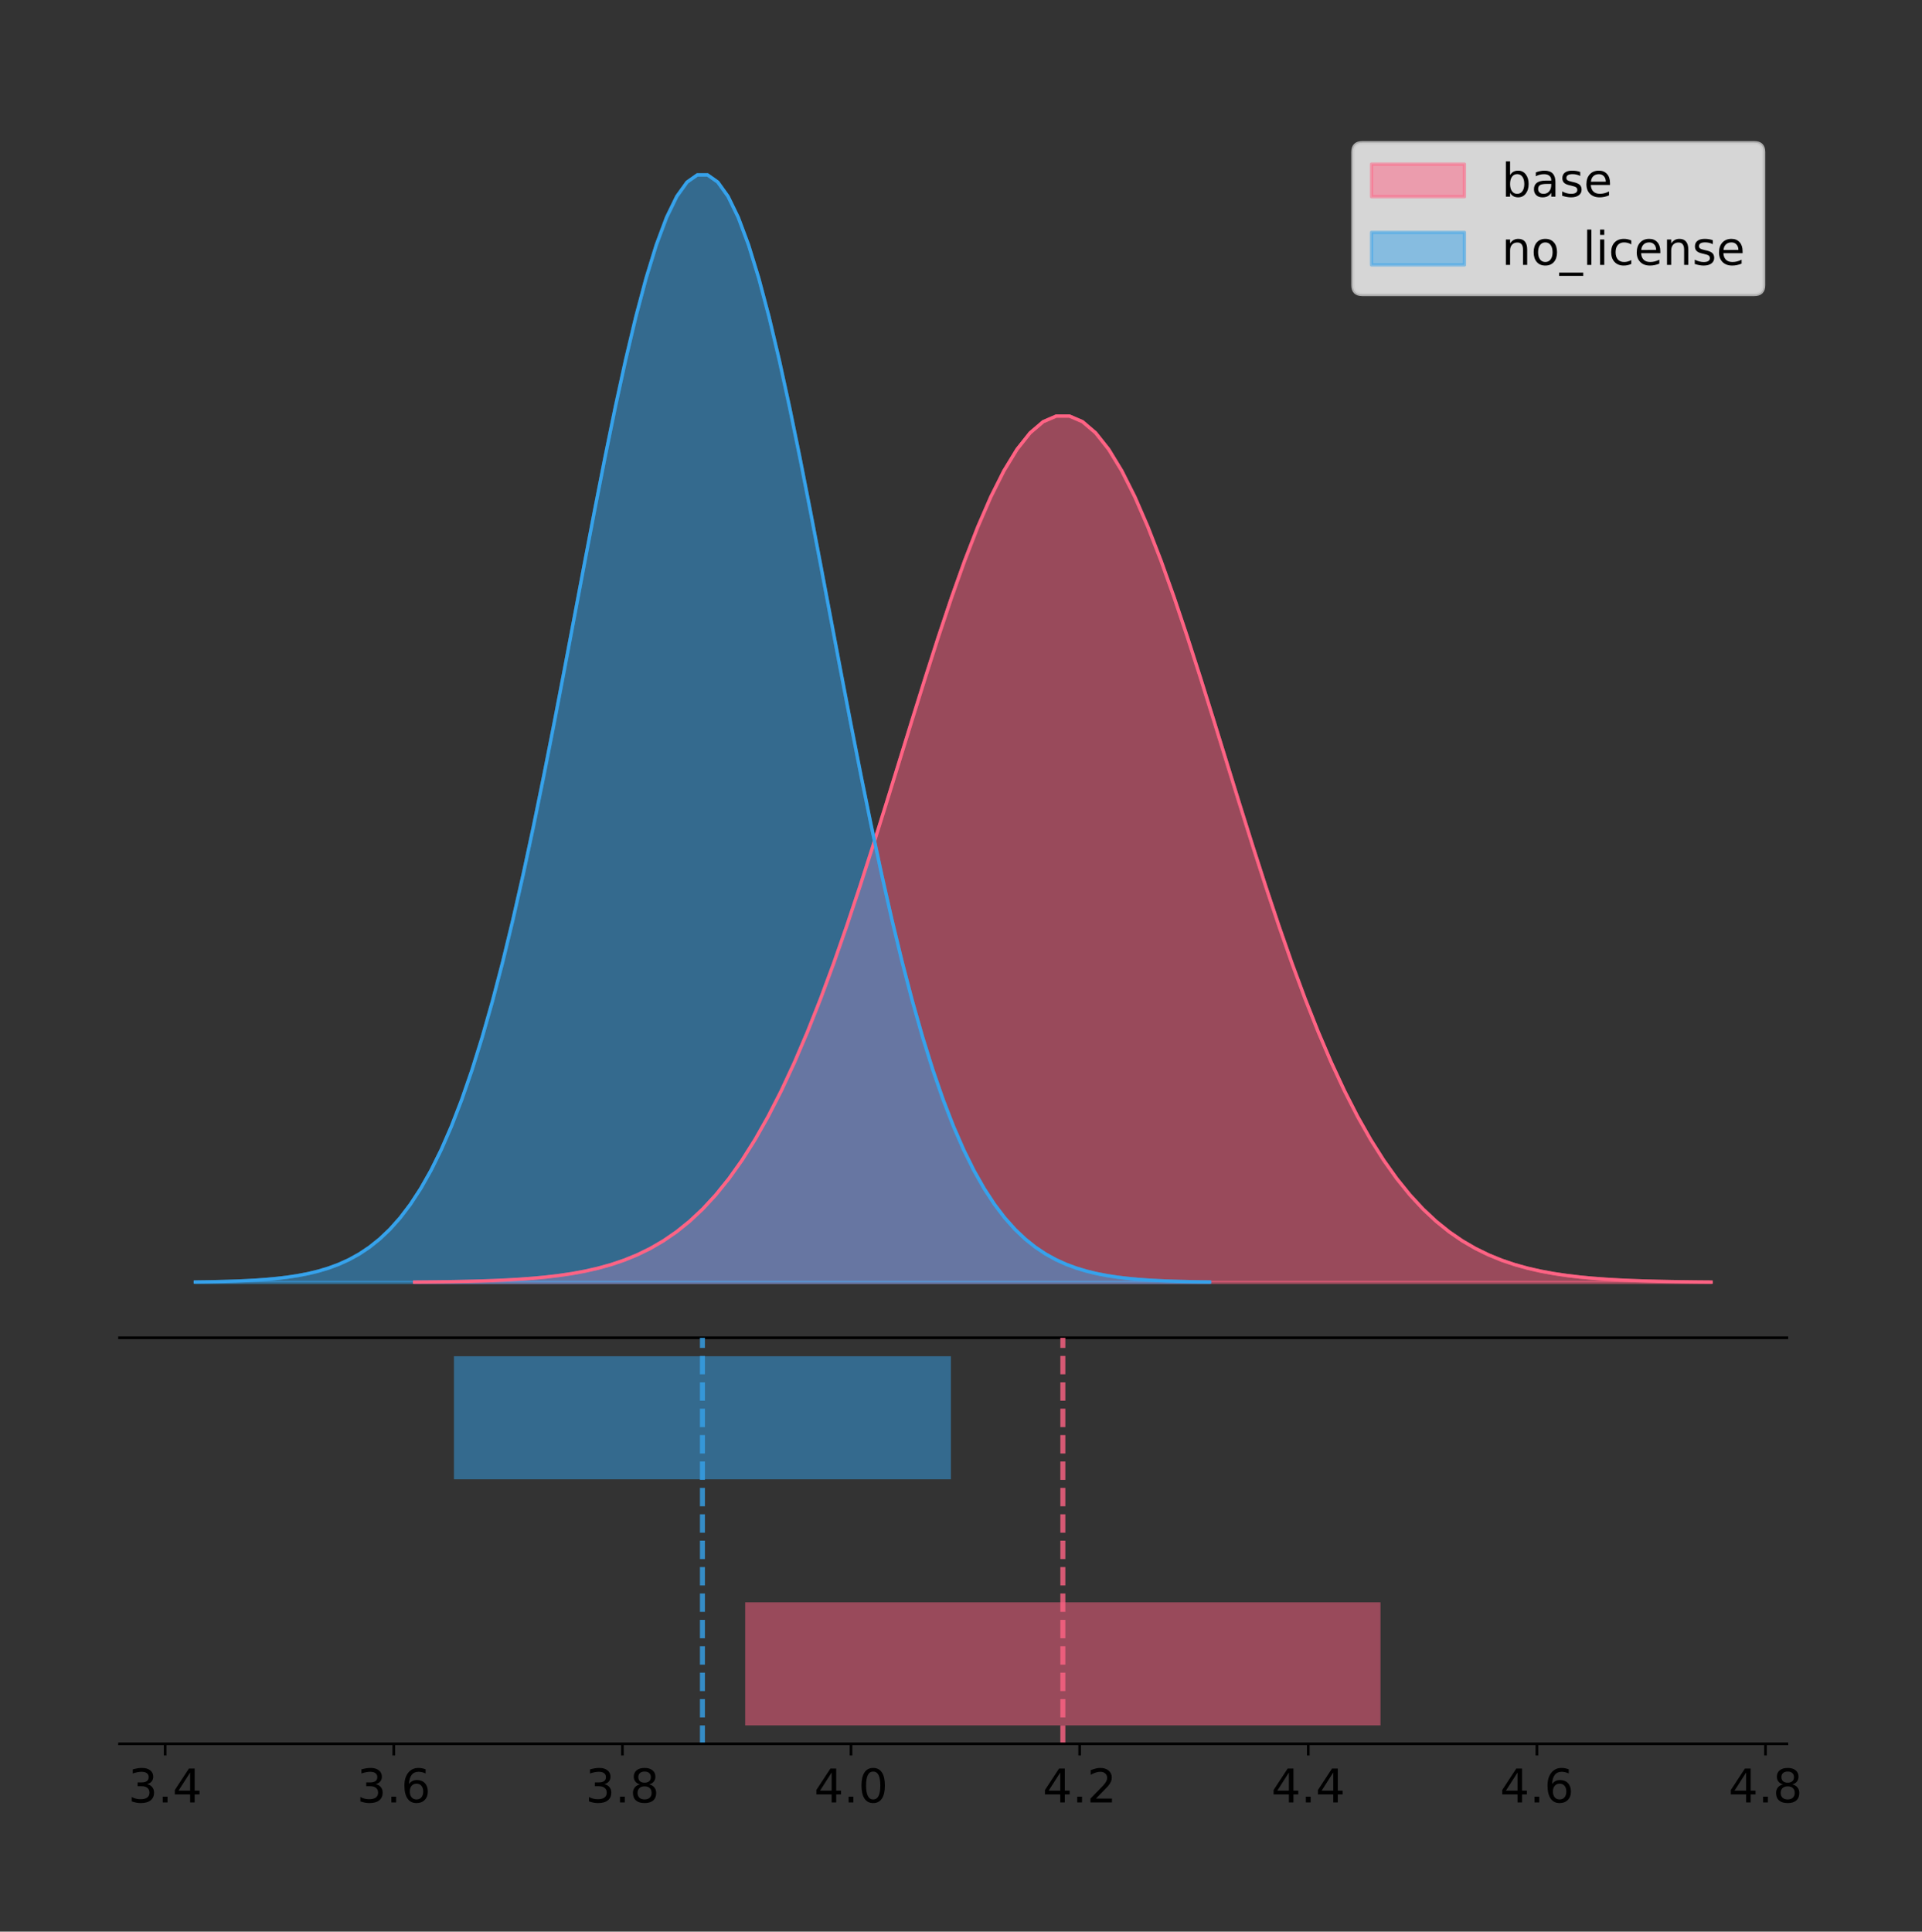 <?xml version="1.0" encoding="utf-8" standalone="no"?>
<!DOCTYPE svg PUBLIC "-//W3C//DTD SVG 1.1//EN"
  "http://www.w3.org/Graphics/SVG/1.1/DTD/svg11.dtd">
<!-- Created with matplotlib (https://matplotlib.org/) -->
<svg height="581.789pt" version="1.1" viewBox="0 0 578.894 581.789" width="578.894pt" xmlns="http://www.w3.org/2000/svg" xmlns:xlink="http://www.w3.org/1999/xlink">
 <rect x="0" y="0" width="578.894" height="581.789" fill="#333333" stroke="none"/>
 <defs>
  <style type="text/css">
*{stroke-linecap:butt;stroke-linejoin:round;}
  </style>
 </defs>
 <g id="figure_1">
  <g id="patch_1">
   <path d="M 0 581.789 
L 578.894 581.789 
L 578.894 0 
L 0 0 
z
" style="fill:none;"/>
  </g>
  <g id="axes_1">
   <g id="patch_2">
    <path d="M 36 402.93 
L 538.2 402.93 
L 538.2 36 
L 36 36 
z
" style="fill:none;"/>
   </g>
   <g id="PolyCollection_1">
    <defs>
     <path d="M 124.872 -195.538 
L 124.872 -195.626 
L 128.816 -195.659 
L 132.761 -195.703 
L 136.705 -195.762 
L 140.65 -195.841 
L 144.594 -195.944 
L 148.538 -196.08 
L 152.483 -196.255 
L 156.427 -196.482 
L 160.372 -196.771 
L 164.316 -197.14 
L 168.261 -197.604 
L 172.205 -198.186 
L 176.15 -198.91 
L 180.094 -199.803 
L 184.039 -200.898 
L 187.983 -202.231 
L 191.927 -203.84 
L 195.872 -205.769 
L 199.816 -208.065 
L 203.761 -210.776 
L 207.705 -213.953 
L 211.65 -217.647 
L 215.594 -221.91 
L 219.539 -226.79 
L 223.483 -232.331 
L 227.428 -238.574 
L 231.372 -245.548 
L 235.316 -253.274 
L 239.261 -261.76 
L 243.205 -270.999 
L 247.15 -280.967 
L 251.094 -291.622 
L 255.039 -302.902 
L 258.983 -314.727 
L 262.928 -326.992 
L 266.872 -339.576 
L 270.817 -352.337 
L 274.761 -365.118 
L 278.705 -377.747 
L 282.65 -390.042 
L 286.594 -401.816 
L 290.539 -412.878 
L 294.483 -423.043 
L 298.428 -432.133 
L 302.372 -439.986 
L 306.317 -446.455 
L 310.261 -451.419 
L 314.206 -454.782 
L 318.15 -456.481 
L 322.094 -456.481 
L 326.039 -454.782 
L 329.983 -451.419 
L 333.928 -446.455 
L 337.872 -439.986 
L 341.817 -432.133 
L 345.761 -423.043 
L 349.706 -412.878 
L 353.65 -401.816 
L 357.595 -390.042 
L 361.539 -377.747 
L 365.483 -365.118 
L 369.428 -352.337 
L 373.372 -339.576 
L 377.317 -326.992 
L 381.261 -314.727 
L 385.206 -302.902 
L 389.15 -291.622 
L 393.095 -280.967 
L 397.039 -270.999 
L 400.984 -261.76 
L 404.928 -253.274 
L 408.872 -245.548 
L 412.817 -238.574 
L 416.761 -232.331 
L 420.706 -226.79 
L 424.65 -221.91 
L 428.595 -217.647 
L 432.539 -213.953 
L 436.484 -210.776 
L 440.428 -208.065 
L 444.373 -205.769 
L 448.317 -203.84 
L 452.261 -202.231 
L 456.206 -200.898 
L 460.15 -199.803 
L 464.095 -198.91 
L 468.039 -198.186 
L 471.984 -197.604 
L 475.928 -197.14 
L 479.873 -196.771 
L 483.817 -196.482 
L 487.762 -196.255 
L 491.706 -196.08 
L 495.65 -195.944 
L 499.595 -195.841 
L 503.539 -195.762 
L 507.484 -195.703 
L 511.428 -195.659 
L 515.373 -195.626 
L 515.373 -195.538 
L 515.373 -195.538 
L 511.428 -195.538 
L 507.484 -195.538 
L 503.539 -195.538 
L 499.595 -195.538 
L 495.65 -195.538 
L 491.706 -195.538 
L 487.762 -195.538 
L 483.817 -195.538 
L 479.873 -195.538 
L 475.928 -195.538 
L 471.984 -195.538 
L 468.039 -195.538 
L 464.095 -195.538 
L 460.15 -195.538 
L 456.206 -195.538 
L 452.261 -195.538 
L 448.317 -195.538 
L 444.373 -195.538 
L 440.428 -195.538 
L 436.484 -195.538 
L 432.539 -195.538 
L 428.595 -195.538 
L 424.65 -195.538 
L 420.706 -195.538 
L 416.761 -195.538 
L 412.817 -195.538 
L 408.872 -195.538 
L 404.928 -195.538 
L 400.984 -195.538 
L 397.039 -195.538 
L 393.095 -195.538 
L 389.15 -195.538 
L 385.206 -195.538 
L 381.261 -195.538 
L 377.317 -195.538 
L 373.372 -195.538 
L 369.428 -195.538 
L 365.483 -195.538 
L 361.539 -195.538 
L 357.595 -195.538 
L 353.65 -195.538 
L 349.706 -195.538 
L 345.761 -195.538 
L 341.817 -195.538 
L 337.872 -195.538 
L 333.928 -195.538 
L 329.983 -195.538 
L 326.039 -195.538 
L 322.094 -195.538 
L 318.15 -195.538 
L 314.206 -195.538 
L 310.261 -195.538 
L 306.317 -195.538 
L 302.372 -195.538 
L 298.428 -195.538 
L 294.483 -195.538 
L 290.539 -195.538 
L 286.594 -195.538 
L 282.65 -195.538 
L 278.705 -195.538 
L 274.761 -195.538 
L 270.817 -195.538 
L 266.872 -195.538 
L 262.928 -195.538 
L 258.983 -195.538 
L 255.039 -195.538 
L 251.094 -195.538 
L 247.15 -195.538 
L 243.205 -195.538 
L 239.261 -195.538 
L 235.316 -195.538 
L 231.372 -195.538 
L 227.428 -195.538 
L 223.483 -195.538 
L 219.539 -195.538 
L 215.594 -195.538 
L 211.65 -195.538 
L 207.705 -195.538 
L 203.761 -195.538 
L 199.816 -195.538 
L 195.872 -195.538 
L 191.927 -195.538 
L 187.983 -195.538 
L 184.039 -195.538 
L 180.094 -195.538 
L 176.15 -195.538 
L 172.205 -195.538 
L 168.261 -195.538 
L 164.316 -195.538 
L 160.372 -195.538 
L 156.427 -195.538 
L 152.483 -195.538 
L 148.538 -195.538 
L 144.594 -195.538 
L 140.65 -195.538 
L 136.705 -195.538 
L 132.761 -195.538 
L 128.816 -195.538 
L 124.872 -195.538 
z
" id="m2f1278f8eb" style="stroke:#ff6384;stroke-opacity:0.5;"/>
    </defs>
    <g clip-path="url(#p6fb1b1a585)">
     <use style="fill:#ff6384;fill-opacity:0.5;stroke:#ff6384;stroke-opacity:0.5;" x="0" xlink:href="#m2f1278f8eb" y="581.789"/>
    </g>
   </g>
   <g id="PolyCollection_2">
    <defs>
     <path d="M 58.827 -195.538 
L 58.827 -195.65 
L 61.913 -195.692 
L 64.999 -195.749 
L 68.084 -195.825 
L 71.17 -195.925 
L 74.255 -196.058 
L 77.341 -196.23 
L 80.427 -196.455 
L 83.512 -196.744 
L 86.598 -197.115 
L 89.683 -197.585 
L 92.769 -198.179 
L 95.855 -198.923 
L 98.94 -199.848 
L 102.026 -200.99 
L 105.111 -202.39 
L 108.197 -204.093 
L 111.283 -206.151 
L 114.368 -208.617 
L 117.454 -211.552 
L 120.54 -215.017 
L 123.625 -219.078 
L 126.711 -223.801 
L 129.796 -229.25 
L 132.882 -235.488 
L 135.968 -242.572 
L 139.053 -250.552 
L 142.139 -259.468 
L 145.224 -269.344 
L 148.31 -280.192 
L 151.396 -292.002 
L 154.481 -304.744 
L 157.567 -318.365 
L 160.653 -332.786 
L 163.738 -347.901 
L 166.824 -363.58 
L 169.909 -379.667 
L 172.995 -395.98 
L 176.081 -412.318 
L 179.166 -428.462 
L 182.252 -444.18 
L 185.337 -459.23 
L 188.423 -473.372 
L 191.509 -486.366 
L 194.594 -497.987 
L 197.68 -508.025 
L 200.765 -516.294 
L 203.851 -522.64 
L 206.937 -526.94 
L 210.022 -529.111 
L 213.108 -529.111 
L 216.194 -526.94 
L 219.279 -522.64 
L 222.365 -516.294 
L 225.45 -508.025 
L 228.536 -497.987 
L 231.622 -486.366 
L 234.707 -473.372 
L 237.793 -459.23 
L 240.878 -444.18 
L 243.964 -428.462 
L 247.05 -412.318 
L 250.135 -395.98 
L 253.221 -379.667 
L 256.307 -363.58 
L 259.392 -347.901 
L 262.478 -332.786 
L 265.563 -318.365 
L 268.649 -304.744 
L 271.735 -292.002 
L 274.82 -280.192 
L 277.906 -269.344 
L 280.991 -259.468 
L 284.077 -250.552 
L 287.163 -242.572 
L 290.248 -235.488 
L 293.334 -229.25 
L 296.42 -223.801 
L 299.505 -219.078 
L 302.591 -215.017 
L 305.676 -211.552 
L 308.762 -208.617 
L 311.848 -206.151 
L 314.933 -204.093 
L 318.019 -202.39 
L 321.104 -200.99 
L 324.19 -199.848 
L 327.276 -198.923 
L 330.361 -198.179 
L 333.447 -197.585 
L 336.532 -197.115 
L 339.618 -196.744 
L 342.704 -196.455 
L 345.789 -196.23 
L 348.875 -196.058 
L 351.961 -195.925 
L 355.046 -195.825 
L 358.132 -195.749 
L 361.217 -195.692 
L 364.303 -195.65 
L 364.303 -195.538 
L 364.303 -195.538 
L 361.217 -195.538 
L 358.132 -195.538 
L 355.046 -195.538 
L 351.961 -195.538 
L 348.875 -195.538 
L 345.789 -195.538 
L 342.704 -195.538 
L 339.618 -195.538 
L 336.532 -195.538 
L 333.447 -195.538 
L 330.361 -195.538 
L 327.276 -195.538 
L 324.19 -195.538 
L 321.104 -195.538 
L 318.019 -195.538 
L 314.933 -195.538 
L 311.848 -195.538 
L 308.762 -195.538 
L 305.676 -195.538 
L 302.591 -195.538 
L 299.505 -195.538 
L 296.42 -195.538 
L 293.334 -195.538 
L 290.248 -195.538 
L 287.163 -195.538 
L 284.077 -195.538 
L 280.991 -195.538 
L 277.906 -195.538 
L 274.82 -195.538 
L 271.735 -195.538 
L 268.649 -195.538 
L 265.563 -195.538 
L 262.478 -195.538 
L 259.392 -195.538 
L 256.307 -195.538 
L 253.221 -195.538 
L 250.135 -195.538 
L 247.05 -195.538 
L 243.964 -195.538 
L 240.878 -195.538 
L 237.793 -195.538 
L 234.707 -195.538 
L 231.622 -195.538 
L 228.536 -195.538 
L 225.45 -195.538 
L 222.365 -195.538 
L 219.279 -195.538 
L 216.194 -195.538 
L 213.108 -195.538 
L 210.022 -195.538 
L 206.937 -195.538 
L 203.851 -195.538 
L 200.765 -195.538 
L 197.68 -195.538 
L 194.594 -195.538 
L 191.509 -195.538 
L 188.423 -195.538 
L 185.337 -195.538 
L 182.252 -195.538 
L 179.166 -195.538 
L 176.081 -195.538 
L 172.995 -195.538 
L 169.909 -195.538 
L 166.824 -195.538 
L 163.738 -195.538 
L 160.653 -195.538 
L 157.567 -195.538 
L 154.481 -195.538 
L 151.396 -195.538 
L 148.31 -195.538 
L 145.224 -195.538 
L 142.139 -195.538 
L 139.053 -195.538 
L 135.968 -195.538 
L 132.882 -195.538 
L 129.796 -195.538 
L 126.711 -195.538 
L 123.625 -195.538 
L 120.54 -195.538 
L 117.454 -195.538 
L 114.368 -195.538 
L 111.283 -195.538 
L 108.197 -195.538 
L 105.111 -195.538 
L 102.026 -195.538 
L 98.94 -195.538 
L 95.855 -195.538 
L 92.769 -195.538 
L 89.683 -195.538 
L 86.598 -195.538 
L 83.512 -195.538 
L 80.427 -195.538 
L 77.341 -195.538 
L 74.255 -195.538 
L 71.17 -195.538 
L 68.084 -195.538 
L 64.999 -195.538 
L 61.913 -195.538 
L 58.827 -195.538 
z
" id="mb5e9f8c3b9" style="stroke:#36a2eb;stroke-opacity:0.5;"/>
    </defs>
    <g clip-path="url(#p6fb1b1a585)">
     <use style="fill:#36a2eb;fill-opacity:0.5;stroke:#36a2eb;stroke-opacity:0.5;" x="0" xlink:href="#mb5e9f8c3b9" y="581.789"/>
    </g>
   </g>
   <g id="line2d_1">
    <path clip-path="url(#p6fb1b1a585)" d="M 124.872 386.164 
L 128.816 386.131 
L 132.761 386.086 
L 136.705 386.027 
L 140.65 385.948 
L 144.594 385.845 
L 148.538 385.71 
L 152.483 385.534 
L 156.427 385.308 
L 160.372 385.018 
L 164.316 384.65 
L 168.261 384.185 
L 172.205 383.604 
L 176.15 382.88 
L 180.094 381.986 
L 184.039 380.891 
L 187.983 379.559 
L 191.927 377.949 
L 195.872 376.02 
L 199.816 373.724 
L 203.761 371.014 
L 207.705 367.837 
L 211.65 364.142 
L 215.594 359.88 
L 219.539 355 
L 223.483 349.458 
L 227.428 343.215 
L 231.372 336.241 
L 235.316 328.515 
L 239.261 320.029 
L 243.205 310.791 
L 247.15 300.823 
L 251.094 290.168 
L 255.039 278.887 
L 258.983 267.063 
L 262.928 254.797 
L 266.872 242.214 
L 270.817 229.452 
L 274.761 216.671 
L 278.705 204.043 
L 282.65 191.747 
L 286.594 179.974 
L 290.539 168.912 
L 294.483 158.746 
L 298.428 149.656 
L 302.372 141.804 
L 306.317 135.335 
L 310.261 130.371 
L 314.206 127.007 
L 318.15 125.309 
L 322.094 125.309 
L 326.039 127.007 
L 329.983 130.371 
L 333.928 135.335 
L 337.872 141.804 
L 341.817 149.656 
L 345.761 158.746 
L 349.706 168.912 
L 353.65 179.974 
L 357.595 191.747 
L 361.539 204.043 
L 365.483 216.671 
L 369.428 229.452 
L 373.372 242.214 
L 377.317 254.797 
L 381.261 267.063 
L 385.206 278.887 
L 389.15 290.168 
L 393.095 300.823 
L 397.039 310.791 
L 400.984 320.029 
L 404.928 328.515 
L 408.872 336.241 
L 412.817 343.215 
L 416.761 349.458 
L 420.706 355 
L 424.65 359.88 
L 428.595 364.142 
L 432.539 367.837 
L 436.484 371.014 
L 440.428 373.724 
L 444.373 376.02 
L 448.317 377.949 
L 452.261 379.559 
L 456.206 380.891 
L 460.15 381.986 
L 464.095 382.88 
L 468.039 383.604 
L 471.984 384.185 
L 475.928 384.65 
L 479.873 385.018 
L 483.817 385.308 
L 487.762 385.534 
L 491.706 385.71 
L 495.65 385.845 
L 499.595 385.948 
L 503.539 386.027 
L 507.484 386.086 
L 511.428 386.131 
L 515.373 386.164 
" style="fill:none;stroke:#ff6384;stroke-linecap:square;"/>
   </g>
   <g id="line2d_2">
    <path clip-path="url(#p6fb1b1a585)" d="M 58.827 386.139 
L 61.913 386.097 
L 64.999 386.04 
L 68.084 385.965 
L 71.17 385.864 
L 74.255 385.732 
L 77.341 385.559 
L 80.427 385.334 
L 83.512 385.045 
L 86.598 384.675 
L 89.683 384.204 
L 92.769 383.61 
L 95.855 382.867 
L 98.94 381.941 
L 102.026 380.799 
L 105.111 379.399 
L 108.197 377.696 
L 111.283 375.639 
L 114.368 373.172 
L 117.454 370.238 
L 120.54 366.772 
L 123.625 362.711 
L 126.711 357.989 
L 129.796 352.539 
L 132.882 346.301 
L 135.968 339.217 
L 139.053 331.237 
L 142.139 322.322 
L 145.224 312.445 
L 148.31 301.597 
L 151.396 289.787 
L 154.481 277.045 
L 157.567 263.424 
L 160.653 249.004 
L 163.738 233.888 
L 166.824 218.209 
L 169.909 202.123 
L 172.995 185.809 
L 176.081 169.471 
L 179.166 153.327 
L 182.252 137.61 
L 185.337 122.559 
L 188.423 108.418 
L 191.509 95.423 
L 194.594 83.803 
L 197.68 73.765 
L 200.765 65.495 
L 203.851 59.15 
L 206.937 54.85 
L 210.022 52.679 
L 213.108 52.679 
L 216.194 54.85 
L 219.279 59.15 
L 222.365 65.495 
L 225.45 73.765 
L 228.536 83.803 
L 231.622 95.423 
L 234.707 108.418 
L 237.793 122.559 
L 240.878 137.61 
L 243.964 153.327 
L 247.05 169.471 
L 250.135 185.809 
L 253.221 202.123 
L 256.307 218.209 
L 259.392 233.888 
L 262.478 249.004 
L 265.563 263.424 
L 268.649 277.045 
L 271.735 289.787 
L 274.82 301.597 
L 277.906 312.445 
L 280.991 322.322 
L 284.077 331.237 
L 287.163 339.217 
L 290.248 346.301 
L 293.334 352.539 
L 296.42 357.989 
L 299.505 362.711 
L 302.591 366.772 
L 305.676 370.238 
L 308.762 373.172 
L 311.848 375.639 
L 314.933 377.696 
L 318.019 379.399 
L 321.104 380.799 
L 324.19 381.941 
L 327.276 382.867 
L 330.361 383.61 
L 333.447 384.204 
L 336.532 384.675 
L 339.618 385.045 
L 342.704 385.334 
L 345.789 385.559 
L 348.875 385.732 
L 351.961 385.864 
L 355.046 385.965 
L 358.132 386.04 
L 361.217 386.097 
L 364.303 386.139 
" style="fill:none;stroke:#36a2eb;stroke-linecap:square;"/>
   </g>
   <g id="patch_3">
    <path d="M 36 402.93 
L 538.2 402.93 
" style="fill:none;stroke:#000000;stroke-linecap:square;stroke-linejoin:miter;stroke-width:0.8;"/>
   </g>
   <g id="legend_1">
    <g id="patch_4">
     <path d="M 410.29 88.688 
L 528.4 88.688 
Q 531.2 88.688 531.2 85.888 
L 531.2 45.8 
Q 531.2 43 528.4 43 
L 410.29 43 
Q 407.49 43 407.49 45.8 
L 407.49 85.888 
Q 407.49 88.688 410.29 88.688 
z
" style="fill:#ffffff;opacity:0.8;stroke:#cccccc;stroke-linejoin:miter;"/>
    </g>
    <g id="patch_5">
     <path d="M 413.09 59.238 
L 441.09 59.238 
L 441.09 49.438 
L 413.09 49.438 
z
" style="fill:#ff6384;opacity:0.5;stroke:#ff6384;stroke-linejoin:miter;"/>
    </g>
    <g id="text_1">
     <!-- base -->
     <defs>
      <path d="M 48.688 27.297 
Q 48.688 37.203 44.609 42.844 
Q 40.531 48.484 33.406 48.484 
Q 26.266 48.484 22.188 42.844 
Q 18.109 37.203 18.109 27.297 
Q 18.109 17.391 22.188 11.75 
Q 26.266 6.109 33.406 6.109 
Q 40.531 6.109 44.609 11.75 
Q 48.688 17.391 48.688 27.297 
z
M 18.109 46.391 
Q 20.953 51.266 25.266 53.625 
Q 29.594 56 35.594 56 
Q 45.562 56 51.781 48.094 
Q 58.016 40.188 58.016 27.297 
Q 58.016 14.406 51.781 6.484 
Q 45.562 -1.422 35.594 -1.422 
Q 29.594 -1.422 25.266 0.953 
Q 20.953 3.328 18.109 8.203 
L 18.109 0 
L 9.078 0 
L 9.078 75.984 
L 18.109 75.984 
z
" id="DejaVuSans-98"/>
      <path d="M 34.281 27.484 
Q 23.391 27.484 19.188 25 
Q 14.984 22.516 14.984 16.5 
Q 14.984 11.719 18.141 8.906 
Q 21.297 6.109 26.703 6.109 
Q 34.188 6.109 38.703 11.406 
Q 43.219 16.703 43.219 25.484 
L 43.219 27.484 
z
M 52.203 31.203 
L 52.203 0 
L 43.219 0 
L 43.219 8.297 
Q 40.141 3.328 35.547 0.953 
Q 30.953 -1.422 24.312 -1.422 
Q 15.922 -1.422 10.953 3.297 
Q 6 8.016 6 15.922 
Q 6 25.141 12.172 29.828 
Q 18.359 34.516 30.609 34.516 
L 43.219 34.516 
L 43.219 35.406 
Q 43.219 41.609 39.141 45 
Q 35.062 48.391 27.688 48.391 
Q 23 48.391 18.547 47.266 
Q 14.109 46.141 10.016 43.891 
L 10.016 52.203 
Q 14.938 54.109 19.578 55.047 
Q 24.219 56 28.609 56 
Q 40.484 56 46.344 49.844 
Q 52.203 43.703 52.203 31.203 
z
" id="DejaVuSans-97"/>
      <path d="M 44.281 53.078 
L 44.281 44.578 
Q 40.484 46.531 36.375 47.5 
Q 32.281 48.484 27.875 48.484 
Q 21.188 48.484 17.844 46.438 
Q 14.5 44.391 14.5 40.281 
Q 14.5 37.156 16.891 35.375 
Q 19.281 33.594 26.516 31.984 
L 29.594 31.297 
Q 39.156 29.25 43.188 25.516 
Q 47.219 21.781 47.219 15.094 
Q 47.219 7.469 41.188 3.016 
Q 35.156 -1.422 24.609 -1.422 
Q 20.219 -1.422 15.453 -0.562 
Q 10.688 0.297 5.422 2 
L 5.422 11.281 
Q 10.406 8.688 15.234 7.391 
Q 20.062 6.109 24.812 6.109 
Q 31.156 6.109 34.562 8.281 
Q 37.984 10.453 37.984 14.406 
Q 37.984 18.062 35.516 20.016 
Q 33.062 21.969 24.703 23.781 
L 21.578 24.516 
Q 13.234 26.266 9.516 29.906 
Q 5.812 33.547 5.812 39.891 
Q 5.812 47.609 11.281 51.797 
Q 16.75 56 26.812 56 
Q 31.781 56 36.172 55.266 
Q 40.578 54.547 44.281 53.078 
z
" id="DejaVuSans-115"/>
      <path d="M 56.203 29.594 
L 56.203 25.203 
L 14.891 25.203 
Q 15.484 15.922 20.484 11.062 
Q 25.484 6.203 34.422 6.203 
Q 39.594 6.203 44.453 7.469 
Q 49.312 8.734 54.109 11.281 
L 54.109 2.781 
Q 49.266 0.734 44.188 -0.344 
Q 39.109 -1.422 33.891 -1.422 
Q 20.797 -1.422 13.156 6.188 
Q 5.516 13.812 5.516 26.812 
Q 5.516 40.234 12.766 48.109 
Q 20.016 56 32.328 56 
Q 43.359 56 49.781 48.891 
Q 56.203 41.797 56.203 29.594 
z
M 47.219 32.234 
Q 47.125 39.594 43.094 43.984 
Q 39.062 48.391 32.422 48.391 
Q 24.906 48.391 20.391 44.141 
Q 15.875 39.891 15.188 32.172 
z
" id="DejaVuSans-101"/>
     </defs>
     <g transform="translate(452.29 59.238)scale(0.14 -0.14)">
      <use xlink:href="#DejaVuSans-98"/>
      <use x="63.477" xlink:href="#DejaVuSans-97"/>
      <use x="124.756" xlink:href="#DejaVuSans-115"/>
      <use x="176.855" xlink:href="#DejaVuSans-101"/>
     </g>
    </g>
    <g id="patch_6">
     <path d="M 413.09 79.787 
L 441.09 79.787 
L 441.09 69.987 
L 413.09 69.987 
z
" style="fill:#36a2eb;opacity:0.5;stroke:#36a2eb;stroke-linejoin:miter;"/>
    </g>
    <g id="text_2">
     <!-- no_license -->
     <defs>
      <path d="M 54.891 33.016 
L 54.891 0 
L 45.906 0 
L 45.906 32.719 
Q 45.906 40.484 42.875 44.328 
Q 39.844 48.188 33.797 48.188 
Q 26.516 48.188 22.312 43.547 
Q 18.109 38.922 18.109 30.906 
L 18.109 0 
L 9.078 0 
L 9.078 54.688 
L 18.109 54.688 
L 18.109 46.188 
Q 21.344 51.125 25.703 53.562 
Q 30.078 56 35.797 56 
Q 45.219 56 50.047 50.172 
Q 54.891 44.344 54.891 33.016 
z
" id="DejaVuSans-110"/>
      <path d="M 30.609 48.391 
Q 23.391 48.391 19.188 42.75 
Q 14.984 37.109 14.984 27.297 
Q 14.984 17.484 19.156 11.844 
Q 23.344 6.203 30.609 6.203 
Q 37.797 6.203 41.984 11.859 
Q 46.188 17.531 46.188 27.297 
Q 46.188 37.016 41.984 42.703 
Q 37.797 48.391 30.609 48.391 
z
M 30.609 56 
Q 42.328 56 49.016 48.375 
Q 55.719 40.766 55.719 27.297 
Q 55.719 13.875 49.016 6.219 
Q 42.328 -1.422 30.609 -1.422 
Q 18.844 -1.422 12.172 6.219 
Q 5.516 13.875 5.516 27.297 
Q 5.516 40.766 12.172 48.375 
Q 18.844 56 30.609 56 
z
" id="DejaVuSans-111"/>
      <path d="M 50.984 -16.609 
L 50.984 -23.578 
L -0.984 -23.578 
L -0.984 -16.609 
z
" id="DejaVuSans-95"/>
      <path d="M 9.422 75.984 
L 18.406 75.984 
L 18.406 0 
L 9.422 0 
z
" id="DejaVuSans-108"/>
      <path d="M 9.422 54.688 
L 18.406 54.688 
L 18.406 0 
L 9.422 0 
z
M 9.422 75.984 
L 18.406 75.984 
L 18.406 64.594 
L 9.422 64.594 
z
" id="DejaVuSans-105"/>
      <path d="M 48.781 52.594 
L 48.781 44.188 
Q 44.969 46.297 41.141 47.344 
Q 37.312 48.391 33.406 48.391 
Q 24.656 48.391 19.812 42.844 
Q 14.984 37.312 14.984 27.297 
Q 14.984 17.281 19.812 11.734 
Q 24.656 6.203 33.406 6.203 
Q 37.312 6.203 41.141 7.25 
Q 44.969 8.297 48.781 10.406 
L 48.781 2.094 
Q 45.016 0.344 40.984 -0.531 
Q 36.969 -1.422 32.422 -1.422 
Q 20.062 -1.422 12.781 6.344 
Q 5.516 14.109 5.516 27.297 
Q 5.516 40.672 12.859 48.328 
Q 20.219 56 33.016 56 
Q 37.156 56 41.109 55.141 
Q 45.062 54.297 48.781 52.594 
z
" id="DejaVuSans-99"/>
     </defs>
     <g transform="translate(452.29 79.787)scale(0.14 -0.14)">
      <use xlink:href="#DejaVuSans-110"/>
      <use x="63.379" xlink:href="#DejaVuSans-111"/>
      <use x="124.561" xlink:href="#DejaVuSans-95"/>
      <use x="174.561" xlink:href="#DejaVuSans-108"/>
      <use x="202.344" xlink:href="#DejaVuSans-105"/>
      <use x="230.127" xlink:href="#DejaVuSans-99"/>
      <use x="285.107" xlink:href="#DejaVuSans-101"/>
      <use x="346.631" xlink:href="#DejaVuSans-110"/>
      <use x="410.01" xlink:href="#DejaVuSans-115"/>
      <use x="462.109" xlink:href="#DejaVuSans-101"/>
     </g>
    </g>
   </g>
  </g>
  <g id="axes_2">
   <g id="patch_7">
    <path d="M 36 525.24 
L 538.2 525.24 
L 538.2 402.93 
L 36 402.93 
z
" style="fill:none;"/>
   </g>
   <g id="patch_8">
    <path clip-path="url(#p6a7f0907ff)" d="M 224.449 519.68 
L 415.795 519.68 
L 415.795 482.617 
L 224.449 482.617 
z
" style="fill:#ff6384;opacity:0.5;"/>
   </g>
   <g id="patch_9">
    <path clip-path="url(#p6a7f0907ff)" d="M 136.724 445.553 
L 286.407 445.553 
L 286.407 408.49 
L 136.724 408.49 
z
" style="fill:#36a2eb;opacity:0.5;"/>
   </g>
   <g id="matplotlib.axis_1">
    <g id="xtick_1">
     <g id="line2d_3">
      <defs>
       <path d="M 0 0 
L 0 3.5 
" id="mb609657041" style="stroke:#000000;stroke-width:0.8;"/>
      </defs>
      <g>
       <use style="stroke:#000000;stroke-width:0.8;" x="49.745" xlink:href="#mb609657041" y="525.24"/>
      </g>
     </g>
     <g id="text_3">
      <!-- 3.4 -->
      <defs>
       <path d="M 40.578 39.312 
Q 47.656 37.797 51.625 33 
Q 55.609 28.219 55.609 21.188 
Q 55.609 10.406 48.188 4.484 
Q 40.766 -1.422 27.094 -1.422 
Q 22.516 -1.422 17.656 -0.516 
Q 12.797 0.391 7.625 2.203 
L 7.625 11.719 
Q 11.719 9.328 16.594 8.109 
Q 21.484 6.891 26.812 6.891 
Q 36.078 6.891 40.938 10.547 
Q 45.797 14.203 45.797 21.188 
Q 45.797 27.641 41.281 31.266 
Q 36.766 34.906 28.719 34.906 
L 20.219 34.906 
L 20.219 43.016 
L 29.109 43.016 
Q 36.375 43.016 40.234 45.922 
Q 44.094 48.828 44.094 54.297 
Q 44.094 59.906 40.109 62.906 
Q 36.141 65.922 28.719 65.922 
Q 24.656 65.922 20.016 65.031 
Q 15.375 64.156 9.812 62.312 
L 9.812 71.094 
Q 15.438 72.656 20.344 73.438 
Q 25.25 74.219 29.594 74.219 
Q 40.828 74.219 47.359 69.109 
Q 53.906 64.016 53.906 55.328 
Q 53.906 49.266 50.438 45.094 
Q 46.969 40.922 40.578 39.312 
z
" id="DejaVuSans-51"/>
       <path d="M 10.688 12.406 
L 21 12.406 
L 21 0 
L 10.688 0 
z
" id="DejaVuSans-46"/>
       <path d="M 37.797 64.312 
L 12.891 25.391 
L 37.797 25.391 
z
M 35.203 72.906 
L 47.609 72.906 
L 47.609 25.391 
L 58.016 25.391 
L 58.016 17.188 
L 47.609 17.188 
L 47.609 0 
L 37.797 0 
L 37.797 17.188 
L 4.891 17.188 
L 4.891 26.703 
z
" id="DejaVuSans-52"/>
      </defs>
      <g transform="translate(38.613 542.878)scale(0.14 -0.14)">
       <use xlink:href="#DejaVuSans-51"/>
       <use x="63.623" xlink:href="#DejaVuSans-46"/>
       <use x="95.41" xlink:href="#DejaVuSans-52"/>
      </g>
     </g>
    </g>
    <g id="xtick_2">
     <g id="line2d_4">
      <g>
       <use style="stroke:#000000;stroke-width:0.8;" x="118.605" xlink:href="#mb609657041" y="525.24"/>
      </g>
     </g>
     <g id="text_4">
      <!-- 3.6 -->
      <defs>
       <path d="M 33.016 40.375 
Q 26.375 40.375 22.484 35.828 
Q 18.609 31.297 18.609 23.391 
Q 18.609 15.531 22.484 10.953 
Q 26.375 6.391 33.016 6.391 
Q 39.656 6.391 43.531 10.953 
Q 47.406 15.531 47.406 23.391 
Q 47.406 31.297 43.531 35.828 
Q 39.656 40.375 33.016 40.375 
z
M 52.594 71.297 
L 52.594 62.312 
Q 48.875 64.062 45.094 64.984 
Q 41.312 65.922 37.594 65.922 
Q 27.828 65.922 22.672 59.328 
Q 17.531 52.734 16.797 39.406 
Q 19.672 43.656 24.016 45.922 
Q 28.375 48.188 33.594 48.188 
Q 44.578 48.188 50.953 41.516 
Q 57.328 34.859 57.328 23.391 
Q 57.328 12.156 50.688 5.359 
Q 44.047 -1.422 33.016 -1.422 
Q 20.359 -1.422 13.672 8.266 
Q 6.984 17.969 6.984 36.375 
Q 6.984 53.656 15.188 63.938 
Q 23.391 74.219 37.203 74.219 
Q 40.922 74.219 44.703 73.484 
Q 48.484 72.75 52.594 71.297 
z
" id="DejaVuSans-54"/>
      </defs>
      <g transform="translate(107.473 542.878)scale(0.14 -0.14)">
       <use xlink:href="#DejaVuSans-51"/>
       <use x="63.623" xlink:href="#DejaVuSans-46"/>
       <use x="95.41" xlink:href="#DejaVuSans-54"/>
      </g>
     </g>
    </g>
    <g id="xtick_3">
     <g id="line2d_5">
      <g>
       <use style="stroke:#000000;stroke-width:0.8;" x="187.464" xlink:href="#mb609657041" y="525.24"/>
      </g>
     </g>
     <g id="text_5">
      <!-- 3.8 -->
      <defs>
       <path d="M 31.781 34.625 
Q 24.75 34.625 20.719 30.859 
Q 16.703 27.094 16.703 20.516 
Q 16.703 13.922 20.719 10.156 
Q 24.75 6.391 31.781 6.391 
Q 38.812 6.391 42.859 10.172 
Q 46.922 13.969 46.922 20.516 
Q 46.922 27.094 42.891 30.859 
Q 38.875 34.625 31.781 34.625 
z
M 21.922 38.812 
Q 15.578 40.375 12.031 44.719 
Q 8.5 49.078 8.5 55.328 
Q 8.5 64.062 14.719 69.141 
Q 20.953 74.219 31.781 74.219 
Q 42.672 74.219 48.875 69.141 
Q 55.078 64.062 55.078 55.328 
Q 55.078 49.078 51.531 44.719 
Q 48 40.375 41.703 38.812 
Q 48.828 37.156 52.797 32.312 
Q 56.781 27.484 56.781 20.516 
Q 56.781 9.906 50.312 4.234 
Q 43.844 -1.422 31.781 -1.422 
Q 19.734 -1.422 13.25 4.234 
Q 6.781 9.906 6.781 20.516 
Q 6.781 27.484 10.781 32.312 
Q 14.797 37.156 21.922 38.812 
z
M 18.312 54.391 
Q 18.312 48.734 21.844 45.562 
Q 25.391 42.391 31.781 42.391 
Q 38.141 42.391 41.719 45.562 
Q 45.312 48.734 45.312 54.391 
Q 45.312 60.062 41.719 63.234 
Q 38.141 66.406 31.781 66.406 
Q 25.391 66.406 21.844 63.234 
Q 18.312 60.062 18.312 54.391 
z
" id="DejaVuSans-56"/>
      </defs>
      <g transform="translate(176.332 542.878)scale(0.14 -0.14)">
       <use xlink:href="#DejaVuSans-51"/>
       <use x="63.623" xlink:href="#DejaVuSans-46"/>
       <use x="95.41" xlink:href="#DejaVuSans-56"/>
      </g>
     </g>
    </g>
    <g id="xtick_4">
     <g id="line2d_6">
      <g>
       <use style="stroke:#000000;stroke-width:0.8;" x="256.324" xlink:href="#mb609657041" y="525.24"/>
      </g>
     </g>
     <g id="text_6">
      <!-- 4.0 -->
      <defs>
       <path d="M 31.781 66.406 
Q 24.172 66.406 20.328 58.906 
Q 16.5 51.422 16.5 36.375 
Q 16.5 21.391 20.328 13.891 
Q 24.172 6.391 31.781 6.391 
Q 39.453 6.391 43.281 13.891 
Q 47.125 21.391 47.125 36.375 
Q 47.125 51.422 43.281 58.906 
Q 39.453 66.406 31.781 66.406 
z
M 31.781 74.219 
Q 44.047 74.219 50.516 64.516 
Q 56.984 54.828 56.984 36.375 
Q 56.984 17.969 50.516 8.266 
Q 44.047 -1.422 31.781 -1.422 
Q 19.531 -1.422 13.062 8.266 
Q 6.594 17.969 6.594 36.375 
Q 6.594 54.828 13.062 64.516 
Q 19.531 74.219 31.781 74.219 
z
" id="DejaVuSans-48"/>
      </defs>
      <g transform="translate(245.192 542.878)scale(0.14 -0.14)">
       <use xlink:href="#DejaVuSans-52"/>
       <use x="63.623" xlink:href="#DejaVuSans-46"/>
       <use x="95.41" xlink:href="#DejaVuSans-48"/>
      </g>
     </g>
    </g>
    <g id="xtick_5">
     <g id="line2d_7">
      <g>
       <use style="stroke:#000000;stroke-width:0.8;" x="325.183" xlink:href="#mb609657041" y="525.24"/>
      </g>
     </g>
     <g id="text_7">
      <!-- 4.2 -->
      <defs>
       <path d="M 19.188 8.297 
L 53.609 8.297 
L 53.609 0 
L 7.328 0 
L 7.328 8.297 
Q 12.938 14.109 22.625 23.891 
Q 32.328 33.688 34.812 36.531 
Q 39.547 41.844 41.422 45.531 
Q 43.312 49.219 43.312 52.781 
Q 43.312 58.594 39.234 62.25 
Q 35.156 65.922 28.609 65.922 
Q 23.969 65.922 18.812 64.312 
Q 13.672 62.703 7.812 59.422 
L 7.812 69.391 
Q 13.766 71.781 18.938 73 
Q 24.125 74.219 28.422 74.219 
Q 39.75 74.219 46.484 68.547 
Q 53.219 62.891 53.219 53.422 
Q 53.219 48.922 51.531 44.891 
Q 49.859 40.875 45.406 35.406 
Q 44.188 33.984 37.641 27.219 
Q 31.109 20.453 19.188 8.297 
z
" id="DejaVuSans-50"/>
      </defs>
      <g transform="translate(314.051 542.878)scale(0.14 -0.14)">
       <use xlink:href="#DejaVuSans-52"/>
       <use x="63.623" xlink:href="#DejaVuSans-46"/>
       <use x="95.41" xlink:href="#DejaVuSans-50"/>
      </g>
     </g>
    </g>
    <g id="xtick_6">
     <g id="line2d_8">
      <g>
       <use style="stroke:#000000;stroke-width:0.8;" x="394.043" xlink:href="#mb609657041" y="525.24"/>
      </g>
     </g>
     <g id="text_8">
      <!-- 4.4 -->
      <g transform="translate(382.911 542.878)scale(0.14 -0.14)">
       <use xlink:href="#DejaVuSans-52"/>
       <use x="63.623" xlink:href="#DejaVuSans-46"/>
       <use x="95.41" xlink:href="#DejaVuSans-52"/>
      </g>
     </g>
    </g>
    <g id="xtick_7">
     <g id="line2d_9">
      <g>
       <use style="stroke:#000000;stroke-width:0.8;" x="462.902" xlink:href="#mb609657041" y="525.24"/>
      </g>
     </g>
     <g id="text_9">
      <!-- 4.6 -->
      <g transform="translate(451.77 542.878)scale(0.14 -0.14)">
       <use xlink:href="#DejaVuSans-52"/>
       <use x="63.623" xlink:href="#DejaVuSans-46"/>
       <use x="95.41" xlink:href="#DejaVuSans-54"/>
      </g>
     </g>
    </g>
    <g id="xtick_8">
     <g id="line2d_10">
      <g>
       <use style="stroke:#000000;stroke-width:0.8;" x="531.762" xlink:href="#mb609657041" y="525.24"/>
      </g>
     </g>
     <g id="text_10">
      <!-- 4.8 -->
      <g transform="translate(520.63 542.878)scale(0.14 -0.14)">
       <use xlink:href="#DejaVuSans-52"/>
       <use x="63.623" xlink:href="#DejaVuSans-46"/>
       <use x="95.41" xlink:href="#DejaVuSans-56"/>
      </g>
     </g>
    </g>
   </g>
   <g id="line2d_11">
    <path clip-path="url(#p6a7f0907ff)" d="M 320.122 525.24 
L 320.122 402.93 
" style="fill:none;stroke:#ff6384;stroke-dasharray:5.55,2.4;stroke-dashoffset:0;stroke-opacity:0.8;stroke-width:1.5;"/>
   </g>
   <g id="line2d_12">
    <path clip-path="url(#p6a7f0907ff)" d="M 211.565 525.24 
L 211.565 402.93 
" style="fill:none;stroke:#36a2eb;stroke-dasharray:5.55,2.4;stroke-dashoffset:0;stroke-opacity:0.8;stroke-width:1.5;"/>
   </g>
   <g id="patch_10">
    <path d="M 36 525.24 
L 538.2 525.24 
" style="fill:none;stroke:#000000;stroke-linecap:square;stroke-linejoin:miter;stroke-width:0.8;"/>
   </g>
  </g>
 </g>
 <defs>
  <clipPath id="p6fb1b1a585">
   <rect height="366.93" width="502.2" x="36" y="36"/>
  </clipPath>
  <clipPath id="p6a7f0907ff">
   <rect height="122.31" width="502.2" x="36" y="402.93"/>
  </clipPath>
 </defs>
</svg>
